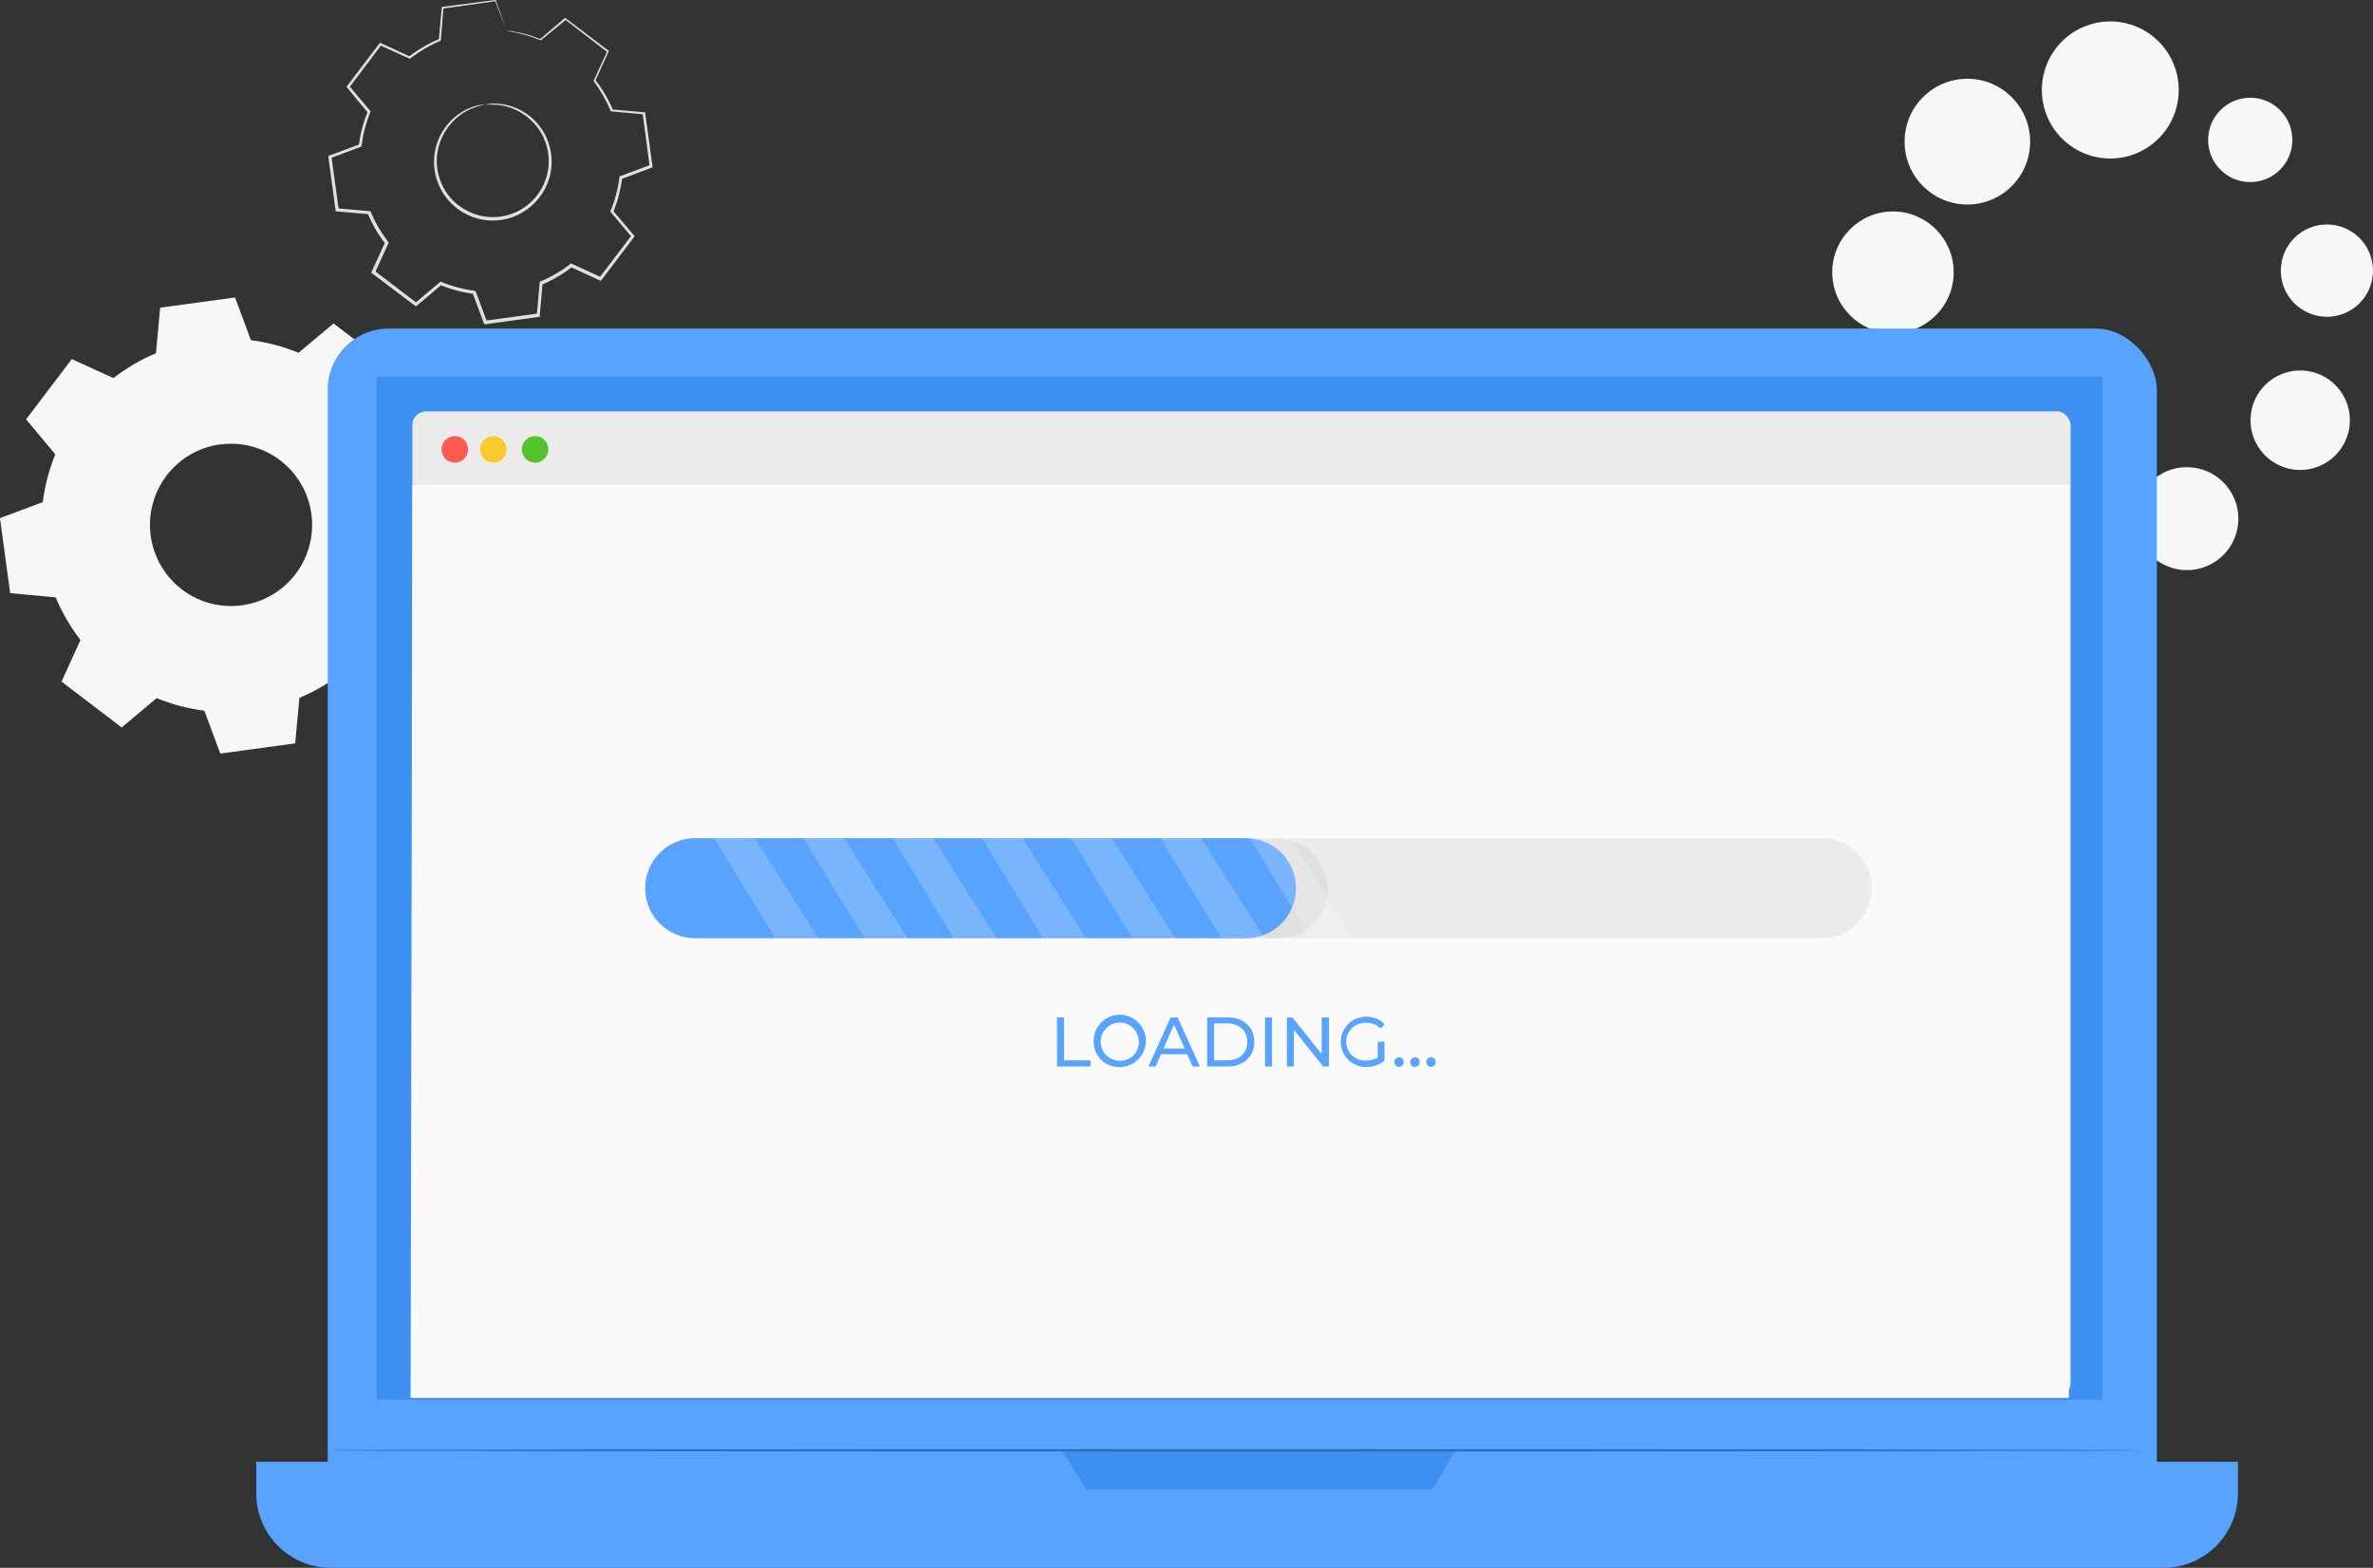 <?xml version="1.0" encoding="UTF-8"?>
<svg width="280px" height="185px" viewBox="0 0 280 185" version="1.1" xmlns="http://www.w3.org/2000/svg" xmlns:xlink="http://www.w3.org/1999/xlink">
    <rect x="0" y="0" width="280" height="185" fill="#333333" stroke="none"/>
    <title>页面跳转中</title>
    <g id="页面-1" stroke="none" stroke-width="1" fill="none" fill-rule="evenodd">
        <g id="页面跳转中" transform="translate(-643, -256)">
            <g transform="translate(643, 256)">
                <g id="freepik--background-complete--inject-34">
                    <ellipse id="椭圆形" fill="#F7F7F7" fill-rule="nonzero" transform="translate(258.041, 61.2) rotate(-33.86) translate(-258.041, -61.2) " cx="258.041" cy="61.2" rx="6.073" ry="6.077"></ellipse>
                    <ellipse id="椭圆形" fill="#F7F7F7" fill-rule="nonzero" cx="240.019" cy="61.197" rx="6.465" ry="6.476"></ellipse>
                    <ellipse id="椭圆形" fill="#F7F7F7" fill-rule="nonzero" cx="226.171" cy="49.739" rx="6.86" ry="6.871"></ellipse>
                    <ellipse id="椭圆形" fill="#F7F7F7" fill-rule="nonzero" cx="223.357" cy="32.131" rx="7.166" ry="7.178"></ellipse>
                    <ellipse id="椭圆形" fill="#F7F7F7" fill-rule="nonzero" cx="232.137" cy="16.713" rx="7.408" ry="7.42"></ellipse>
                    <ellipse id="椭圆形" fill="#F7F7F7" fill-rule="nonzero" cx="249.001" cy="10.618" rx="8.074" ry="8.087"></ellipse>
                    <ellipse id="椭圆形" fill="#F7F7F7" fill-rule="nonzero" transform="translate(271.409, 49.586) rotate(-76.79) translate(-271.409, -49.586) " cx="271.409" cy="49.586" rx="5.872" ry="5.864"></ellipse>
                    <ellipse id="椭圆形" fill="#F7F7F7" fill-rule="nonzero" cx="274.561" cy="31.933" rx="5.439" ry="5.447"></ellipse>
                    <ellipse id="椭圆形" fill="#F7F7F7" fill-rule="nonzero" cx="265.515" cy="16.51" rx="4.97" ry="4.978"></ellipse>
                    <path d="M59.816,3.648 C61.183,3.819 62.52,4.171 63.794,4.696 L66.716,2.224 L71.735,6.051 L70.155,9.511 C71,10.599 71.696,11.796 72.223,13.07 L76.024,13.406 L76.867,19.664 L73.299,21.004 C73.129,22.372 72.776,23.71 72.248,24.983 L74.716,27.909 L70.901,32.937 L67.446,31.355 C66.358,32.2 65.163,32.896 63.893,33.426 L63.557,37.232 L57.304,38.083 L55.971,34.504 C54.604,34.334 53.266,33.98 51.994,33.451 L49.072,35.922 L44.053,32.096 L45.637,28.636 C44.791,27.548 44.093,26.351 43.564,25.077 L39.769,24.741 L38.885,18.488 L42.439,17.148 C42.613,15.789 42.967,14.459 43.49,13.193 L41.022,10.262 L44.842,5.235 L48.297,6.822 C49.385,5.976 50.58,5.278 51.85,4.745 L52.186,0.944 L58.434,0.094 L59.767,3.673 L59.816,3.648 Z M57.245,12.338 C54.533,12.707 52.31,14.676 51.612,17.326 C50.915,19.977 51.88,22.787 54.058,24.447 C56.236,26.107 59.198,26.289 61.562,24.909 C63.927,23.529 65.228,20.858 64.86,18.142 C64.357,14.433 60.948,11.835 57.245,12.338 Z" id="形状"></path>
                    <path d="M57.245,12.338 C57.795,12.217 58.362,12.187 58.923,12.249 C61.597,12.51 63.87,14.32 64.727,16.871 C65.123,18.048 65.197,19.31 64.939,20.524 C64.647,21.873 63.96,23.104 62.965,24.059 C60.789,26.184 57.481,26.636 54.817,25.171 C53.608,24.509 52.624,23.503 51.989,22.279 C51.418,21.177 51.153,19.94 51.224,18.7 C51.284,17.624 51.596,16.577 52.137,15.645 C52.91,14.285 54.131,13.237 55.591,12.679 C56.112,12.47 56.664,12.348 57.225,12.319 C57.225,12.368 56.633,12.412 55.646,12.813 C54.255,13.407 53.103,14.452 52.374,15.779 C51.283,17.742 51.259,20.126 52.309,22.111 C52.602,22.674 52.978,23.189 53.425,23.638 C53.89,24.117 54.43,24.516 55.024,24.82 C57.543,26.196 60.662,25.771 62.723,23.772 C63.663,22.87 64.314,21.709 64.593,20.435 C64.844,19.287 64.786,18.093 64.426,16.975 C64.11,15.994 63.567,15.101 62.841,14.37 C61.785,13.284 60.394,12.587 58.893,12.393 C58.345,12.347 57.795,12.329 57.245,12.338 Z" id="路径" fill="#E0E0E0" fill-rule="nonzero"></path>
                    <path d="M59.816,3.648 C59.816,3.648 59.781,3.579 59.722,3.426 L59.456,2.758 C59.214,2.14 58.873,1.246 58.424,0.094 L58.493,0.133 L52.245,1.018 L52.329,0.929 C52.235,2.081 52.127,3.361 52.013,4.731 L52.013,4.8 L51.949,4.83 C50.689,5.357 49.505,6.052 48.43,6.896 L48.371,6.945 L48.297,6.911 L44.842,5.339 L45.01,5.294 L41.205,10.331 L41.205,10.143 L43.673,13.065 L43.737,13.139 L43.697,13.228 C43.181,14.495 42.834,15.825 42.666,17.183 L42.666,17.286 L42.567,17.321 L38.999,18.661 L39.112,18.478 C39.379,20.455 39.67,22.566 39.966,24.736 L39.803,24.583 L43.599,24.914 L43.712,24.914 L43.756,25.018 C44.281,26.273 44.969,27.454 45.805,28.527 L45.874,28.616 L45.824,28.72 C45.331,29.813 44.793,30.999 44.245,32.18 L44.191,31.948 L49.21,35.774 L48.968,35.774 L51.89,33.302 L51.979,33.228 L52.087,33.273 C53.344,33.791 54.663,34.14 56.011,34.311 L56.011,34.311 C56.08,34.365 55.853,34.187 56.169,34.439 L56.169,34.439 L56.169,34.439 L56.169,34.439 L56.169,34.499 L56.213,34.607 L56.297,34.835 L56.465,35.285 L56.796,36.179 C57.023,36.778 57.24,37.371 57.462,37.964 L57.255,37.84 L63.508,36.99 L63.34,37.163 C63.452,35.884 63.564,34.617 63.675,33.362 L63.675,33.248 L63.784,33.204 C65.039,32.68 66.219,31.992 67.293,31.157 L67.382,31.088 L67.485,31.132 L70.94,32.719 L70.718,32.778 L74.543,27.751 L74.543,27.979 C73.714,26.99 72.895,26.001 72.075,25.047 L72.006,24.963 L72.051,24.869 C72.571,23.603 72.921,22.273 73.092,20.915 L73.092,20.816 L73.186,20.781 L76.759,19.452 L76.655,19.625 C76.359,17.42 76.083,15.339 75.821,13.362 L75.954,13.49 L72.159,13.144 L72.075,13.144 L72.041,13.07 C71.537,11.841 70.877,10.683 70.076,9.624 L70.032,9.56 L70.062,9.491 C70.639,8.23 71.162,7.098 71.656,6.031 L71.69,6.169 L66.686,2.318 L66.795,2.318 L63.833,4.75 L63.804,4.75 L63.769,4.75 C62.814,4.35 61.822,4.042 60.808,3.831 L60.058,3.693 L59.806,3.643 C59.892,3.636 59.977,3.636 60.063,3.643 C60.231,3.643 60.482,3.693 60.823,3.757 C61.838,3.94 62.83,4.23 63.784,4.622 L63.72,4.622 C64.514,3.945 65.462,3.139 66.627,2.15 L66.676,2.106 L66.735,2.145 L71.769,5.952 L71.843,6.006 L71.804,6.09 C71.31,7.168 70.817,8.305 70.234,9.55 L70.234,9.417 C71.09,10.512 71.796,11.718 72.332,13.001 L72.218,12.917 L76.014,13.243 L76.132,13.243 L76.132,13.362 C76.404,15.339 76.685,17.415 76.991,19.62 L76.991,19.748 L76.872,19.793 L73.304,21.132 L73.413,20.999 C73.239,22.382 72.884,23.737 72.357,25.028 L72.327,24.85 C73.133,25.802 73.956,26.776 74.795,27.771 L74.888,27.88 L74.8,27.993 L70.985,33.026 L70.896,33.144 L70.763,33.08 L67.308,31.503 L67.5,31.503 C66.399,32.36 65.189,33.067 63.902,33.604 L64.021,33.446 C63.912,34.701 63.799,35.967 63.69,37.247 L63.69,37.4 L63.537,37.4 L57.289,38.256 L57.136,38.256 L57.082,38.107 L56.416,36.328 L56.08,35.428 L55.912,34.978 L55.828,34.756 L55.784,34.642 L55.784,34.588 L55.784,34.558 L55.784,34.558 L55.784,34.558 C56.1,34.81 55.873,34.627 55.942,34.682 L55.942,34.682 C54.56,34.508 53.207,34.15 51.919,33.619 L52.122,33.589 L49.195,36.061 L49.077,36.16 L48.958,36.066 L43.919,32.264 L43.796,32.175 L43.86,32.037 L45.444,28.577 L45.469,28.77 C44.615,27.667 43.911,26.455 43.376,25.166 L43.529,25.28 L39.734,24.943 L39.591,24.943 L39.591,24.8 C39.295,22.625 39.014,20.504 38.747,18.537 L38.747,18.399 L38.875,18.354 L42.444,17.02 L42.34,17.158 C42.513,15.775 42.871,14.421 43.406,13.134 L43.406,13.297 L40.958,10.336 L40.879,10.242 L40.953,10.148 C42.273,8.395 43.544,6.723 44.768,5.131 L44.832,5.042 L44.936,5.087 L48.391,6.678 L48.257,6.678 C49.355,5.826 50.562,5.126 51.845,4.597 L51.776,4.691 C51.9,3.322 52.018,2.042 52.127,0.89 L52.127,0.811 L52.206,0.811 L58.459,0 L58.508,0 L58.508,0.044 L59.466,2.709 C59.569,3.001 59.648,3.203 59.707,3.401 C59.752,3.479 59.789,3.562 59.816,3.648 Z" id="路径" fill="#E0E0E0" fill-rule="nonzero"></path>
                    <path d="M29.607,40.144 C31.538,40.385 33.429,40.884 35.228,41.627 L39.359,38.167 L46.471,43.604 L44.235,48.513 C45.429,50.054 46.415,51.746 47.167,53.545 L52.531,54.039 L53.731,62.883 L48.682,64.771 C48.443,66.706 47.945,68.6 47.201,70.401 L50.656,74.539 L45.257,81.647 L40.351,79.408 C38.814,80.606 37.125,81.594 35.327,82.344 L34.833,87.717 L25.994,88.919 L24.109,83.862 C22.178,83.62 20.287,83.121 18.488,82.379 L14.357,85.839 L7.26,80.431 L9.496,75.518 C8.3,73.978 7.316,72.286 6.569,70.485 L1.199,69.991 L0,61.138 L5.049,59.249 C5.288,57.315 5.786,55.421 6.529,53.619 L3.075,49.482 L8.474,42.373 L13.38,44.613 C14.917,43.417 16.607,42.431 18.404,41.681 L18.897,36.303 L27.736,35.102 L29.607,40.144 Z M25.979,52.433 C22.143,52.952 18.997,55.735 18.008,59.483 C17.02,63.232 18.383,67.208 21.463,69.557 C24.542,71.906 28.731,72.165 32.076,70.214 C35.422,68.263 37.264,64.485 36.743,60.643 C36.026,55.412 31.22,51.748 25.994,52.448 L25.979,52.433 Z" id="形状" fill="#F7F7F7"></path>
                </g>
                <g id="freepik--Device--inject-34" transform="translate(30.234, 38.77)" fill-rule="nonzero">
                    <rect id="矩形" fill="#57A3FD" x="8.434" y="1.40494756e-14" width="215.826" height="142.953" rx="7.203"></rect>
                    <path d="M0,133.719 L233.83,133.719 L233.83,137.431 C233.83,142.291 229.897,146.23 225.045,146.23 L8.785,146.23 C3.933,146.23 0,142.291 0,137.431 L0,133.719 L0,133.719 Z" id="路径" fill="#57A3FD"></path>
                    <rect id="矩形" fill="#3D8FF0" x="14.229" y="5.68" width="203.636" height="120.723"></rect>
                    <polygon id="路径" fill="#3D8FF0" points="95.074 132.379 97.976 137.001 138.806 137.001 141.5 132.379"></polygon>
                    <rect id="矩形" fill="#EBEBEB" x="18.424" y="9.768" width="195.665" height="116.25" rx="1.617"></rect>
                    <polygon id="路径" fill="#FAFAFA" points="213.882 126.186 18.216 126.186 18.424 18.453 213.882 18.453"></polygon>
                    <path d="M34.468,14.256 C34.468,14.89 34.087,15.462 33.501,15.704 C32.916,15.947 32.243,15.812 31.796,15.363 C31.349,14.913 31.216,14.239 31.46,13.653 C31.703,13.068 32.275,12.687 32.909,12.689 C33.323,12.689 33.721,12.854 34.013,13.149 C34.306,13.443 34.47,13.841 34.468,14.256 L34.468,14.256 Z" id="路径" fill="#54C22C"></path>
                    <path d="M24.997,14.256 C24.997,14.89 24.616,15.462 24.03,15.704 C23.445,15.947 22.772,15.812 22.325,15.363 C21.878,14.913 21.745,14.239 21.989,13.653 C22.233,13.068 22.805,12.687 23.438,12.689 C23.852,12.689 24.25,12.854 24.542,13.149 C24.835,13.443 24.999,13.841 24.997,14.256 L24.997,14.256 Z" id="路径" fill="#FF5952"></path>
                    <path d="M29.548,14.256 C29.548,14.89 29.167,15.461 28.582,15.704 C27.997,15.947 27.324,15.812 26.877,15.364 C26.43,14.916 26.296,14.242 26.538,13.657 C26.78,13.071 27.35,12.689 27.983,12.689 C28.847,12.689 29.548,13.391 29.548,14.256 L29.548,14.256 Z" id="路径" fill="#F5CC2B"></path>
                    <path d="M222.405,132.37 C222.405,132.449 174.503,132.508 115.427,132.508 C56.351,132.508 8.434,132.449 8.434,132.37 C8.434,132.29 56.307,132.231 115.427,132.231 C174.547,132.231 222.405,132.3 222.405,132.37 Z" id="路径" fill="#2B6EBE"></path>
                    <path d="M184.744,71.939 L51.781,71.939 C48.53,71.939 45.893,69.298 45.893,66.041 L45.893,66.041 C45.893,62.784 48.529,60.142 51.781,60.139 L184.744,60.139 C187.996,60.142 190.631,62.784 190.631,66.041 L190.631,66.041 C190.631,69.298 187.995,71.939 184.744,71.939 Z" id="路径" fill="#EBEBEB"></path>
                    <path d="M120.481,71.939 L113.379,71.939 C111.795,71.952 110.273,71.329 109.15,70.21 C108.028,69.091 107.401,67.568 107.407,65.982 L107.407,65.982 C107.384,64.426 107.991,62.928 109.089,61.827 C110.187,60.727 111.683,60.118 113.236,60.139 L120.481,60.169 C123.789,60.223 126.439,62.93 126.428,66.244 L126.428,66.244 C126.428,69.531 123.743,71.939 120.481,71.939 Z" id="路径" fill="#E0E0E0"></path>
                    <g id="编组" transform="translate(45.893, 60.139)">
                        <path d="M70.901,11.799 L5.888,11.799 C2.636,11.799 0,9.159 0,5.902 L0,5.902 C0,2.644 2.635,0.003 5.888,0 L70.901,0 C74.155,0 76.793,2.643 76.793,5.902 L76.793,5.902 C76.793,7.467 76.172,8.968 75.067,10.074 C73.962,11.18 72.463,11.801 70.901,11.799 Z" id="路径" fill="#57A3FD"></path>
                        <g opacity="0.2" transform="translate(8.138, 0)" fill="#FFFFFF" id="路径">
                            <polygon points="0 0 7.196 11.799 12.284 11.799 4.802 0"></polygon>
                        </g>
                        <g opacity="0.2" transform="translate(18.67, 0)" fill="#FFFFFF" id="路径">
                            <polygon points="2.80540016e-14 0 7.191 11.799 12.284 11.799 4.802 0"></polygon>
                        </g>
                        <g opacity="0.2" transform="translate(29.202, 0)" fill="#FFFFFF" id="路径">
                            <polygon points="0 0 7.191 11.799 12.284 11.799 4.802 0"></polygon>
                        </g>
                        <g opacity="0.2" transform="translate(39.729, 0)" fill="#FFFFFF" id="路径">
                            <polygon points="0 0 7.196 11.799 12.284 11.799 4.802 0"></polygon>
                        </g>
                        <g opacity="0.2" transform="translate(50.261, 0)" fill="#FFFFFF" id="路径">
                            <polygon points="0 0 7.191 11.799 12.284 11.799 4.802 0"></polygon>
                        </g>
                        <g opacity="0.2" transform="translate(60.793, 0)" fill="#FFFFFF" id="路径">
                            <polygon points="0 0 7.191 11.799 12.284 11.799 4.802 0"></polygon>
                        </g>
                        <g opacity="0.2" transform="translate(71.32, 0)" fill="#FFFFFF" id="路径">
                            <polygon points="0 0 7.196 11.799 12.284 11.799 4.802 0"></polygon>
                        </g>
                    </g>
                    <polygon id="路径" fill="#57A3FD" points="94.482 81.276 95.311 81.276 95.311 86.353 98.445 86.353 98.445 87.075 94.496 87.075"></polygon>
                    <path d="M98.815,84.173 C98.767,82.916 99.485,81.756 100.63,81.241 C101.776,80.725 103.119,80.958 104.025,81.829 C104.931,82.7 105.218,84.035 104.751,85.202 C104.283,86.37 103.155,87.136 101.899,87.139 C101.093,87.173 100.308,86.875 99.725,86.315 C99.143,85.755 98.814,84.982 98.815,84.173 Z M104.14,84.173 C104.15,83.258 103.607,82.428 102.766,82.072 C101.924,81.716 100.952,81.905 100.304,82.549 C99.656,83.194 99.461,84.167 99.811,85.012 C100.161,85.857 100.986,86.406 101.899,86.403 C102.497,86.422 103.076,86.194 103.5,85.772 C103.924,85.35 104.155,84.772 104.14,84.173 L104.14,84.173 Z" id="形状" fill="#57A3FD"></path>
                    <path d="M109.84,85.622 L106.761,85.622 L106.124,87.075 L105.275,87.075 L107.896,81.276 L108.715,81.276 L111.346,87.075 L110.477,87.075 L109.84,85.622 Z M109.549,84.959 L108.3,82.122 L107.052,84.959 L109.549,84.959 Z" id="形状" fill="#57A3FD"></path>
                    <path d="M112.204,81.276 L114.642,81.276 C116.503,81.276 117.766,82.453 117.766,84.173 C117.766,85.893 116.503,87.075 114.642,87.075 L112.204,87.075 L112.204,81.276 Z M114.593,86.353 C116.024,86.353 116.942,85.473 116.942,84.173 C116.942,82.873 116.024,81.998 114.593,81.998 L113.029,81.998 L113.029,86.353 L114.593,86.353 Z" id="形状" fill="#57A3FD"></path>
                    <polygon id="路径" fill="#57A3FD" points="119.035 81.276 119.859 81.276 119.859 87.075 119.035 87.075"></polygon>
                    <polygon id="路径" fill="#57A3FD" points="126.576 81.276 126.576 87.075 125.895 87.075 122.44 82.749 122.44 87.075 121.611 87.075 121.611 81.276 122.262 81.276 125.717 85.597 125.717 81.276"></polygon>
                    <path d="M132.321,84.143 L133.12,84.143 L133.12,86.398 C132.497,86.891 131.723,87.151 130.929,87.134 C129.293,87.134 127.968,85.806 127.968,84.168 C127.968,82.53 129.293,81.202 130.929,81.202 C131.765,81.165 132.576,81.491 133.155,82.097 L132.661,82.591 C132.217,82.148 131.61,81.907 130.983,81.924 C130.154,81.869 129.364,82.28 128.933,82.991 C128.501,83.702 128.501,84.595 128.933,85.306 C129.364,86.017 130.154,86.428 130.983,86.373 C131.462,86.384 131.933,86.255 132.34,86.002 L132.321,84.143 Z" id="路径" fill="#57A3FD"></path>
                    <path d="M134.29,86.551 C134.287,86.401 134.346,86.256 134.452,86.149 C134.558,86.043 134.702,85.985 134.852,85.987 C135,85.987 135.141,86.047 135.243,86.153 C135.346,86.26 135.401,86.403 135.395,86.551 C135.401,86.699 135.346,86.844 135.244,86.952 C135.142,87.059 135.001,87.122 134.852,87.124 C134.702,87.124 134.557,87.064 134.451,86.956 C134.345,86.848 134.287,86.702 134.29,86.551 L134.29,86.551 Z" id="路径" fill="#57A3FD"></path>
                    <path d="M136.165,86.551 C136.163,86.401 136.221,86.256 136.327,86.149 C136.433,86.043 136.578,85.985 136.728,85.987 C136.876,85.987 137.017,86.047 137.121,86.153 C137.224,86.259 137.28,86.403 137.276,86.551 C137.28,86.7 137.224,86.844 137.121,86.952 C137.018,87.06 136.877,87.122 136.728,87.124 C136.577,87.124 136.432,87.064 136.327,86.956 C136.221,86.848 136.163,86.702 136.165,86.551 Z" id="路径" fill="#57A3FD"></path>
                    <path d="M138.055,86.551 C138.053,86.401 138.111,86.256 138.217,86.149 C138.323,86.043 138.468,85.985 138.618,85.987 C138.766,85.986 138.909,86.045 139.012,86.152 C139.116,86.258 139.171,86.402 139.166,86.551 C139.171,86.7 139.116,86.845 139.013,86.953 C138.91,87.061 138.767,87.123 138.618,87.124 C138.467,87.124 138.323,87.064 138.217,86.956 C138.111,86.848 138.053,86.702 138.055,86.551 Z" id="路径" fill="#57A3FD"></path>
                </g>
            </g>
        </g>
    </g>
</svg>